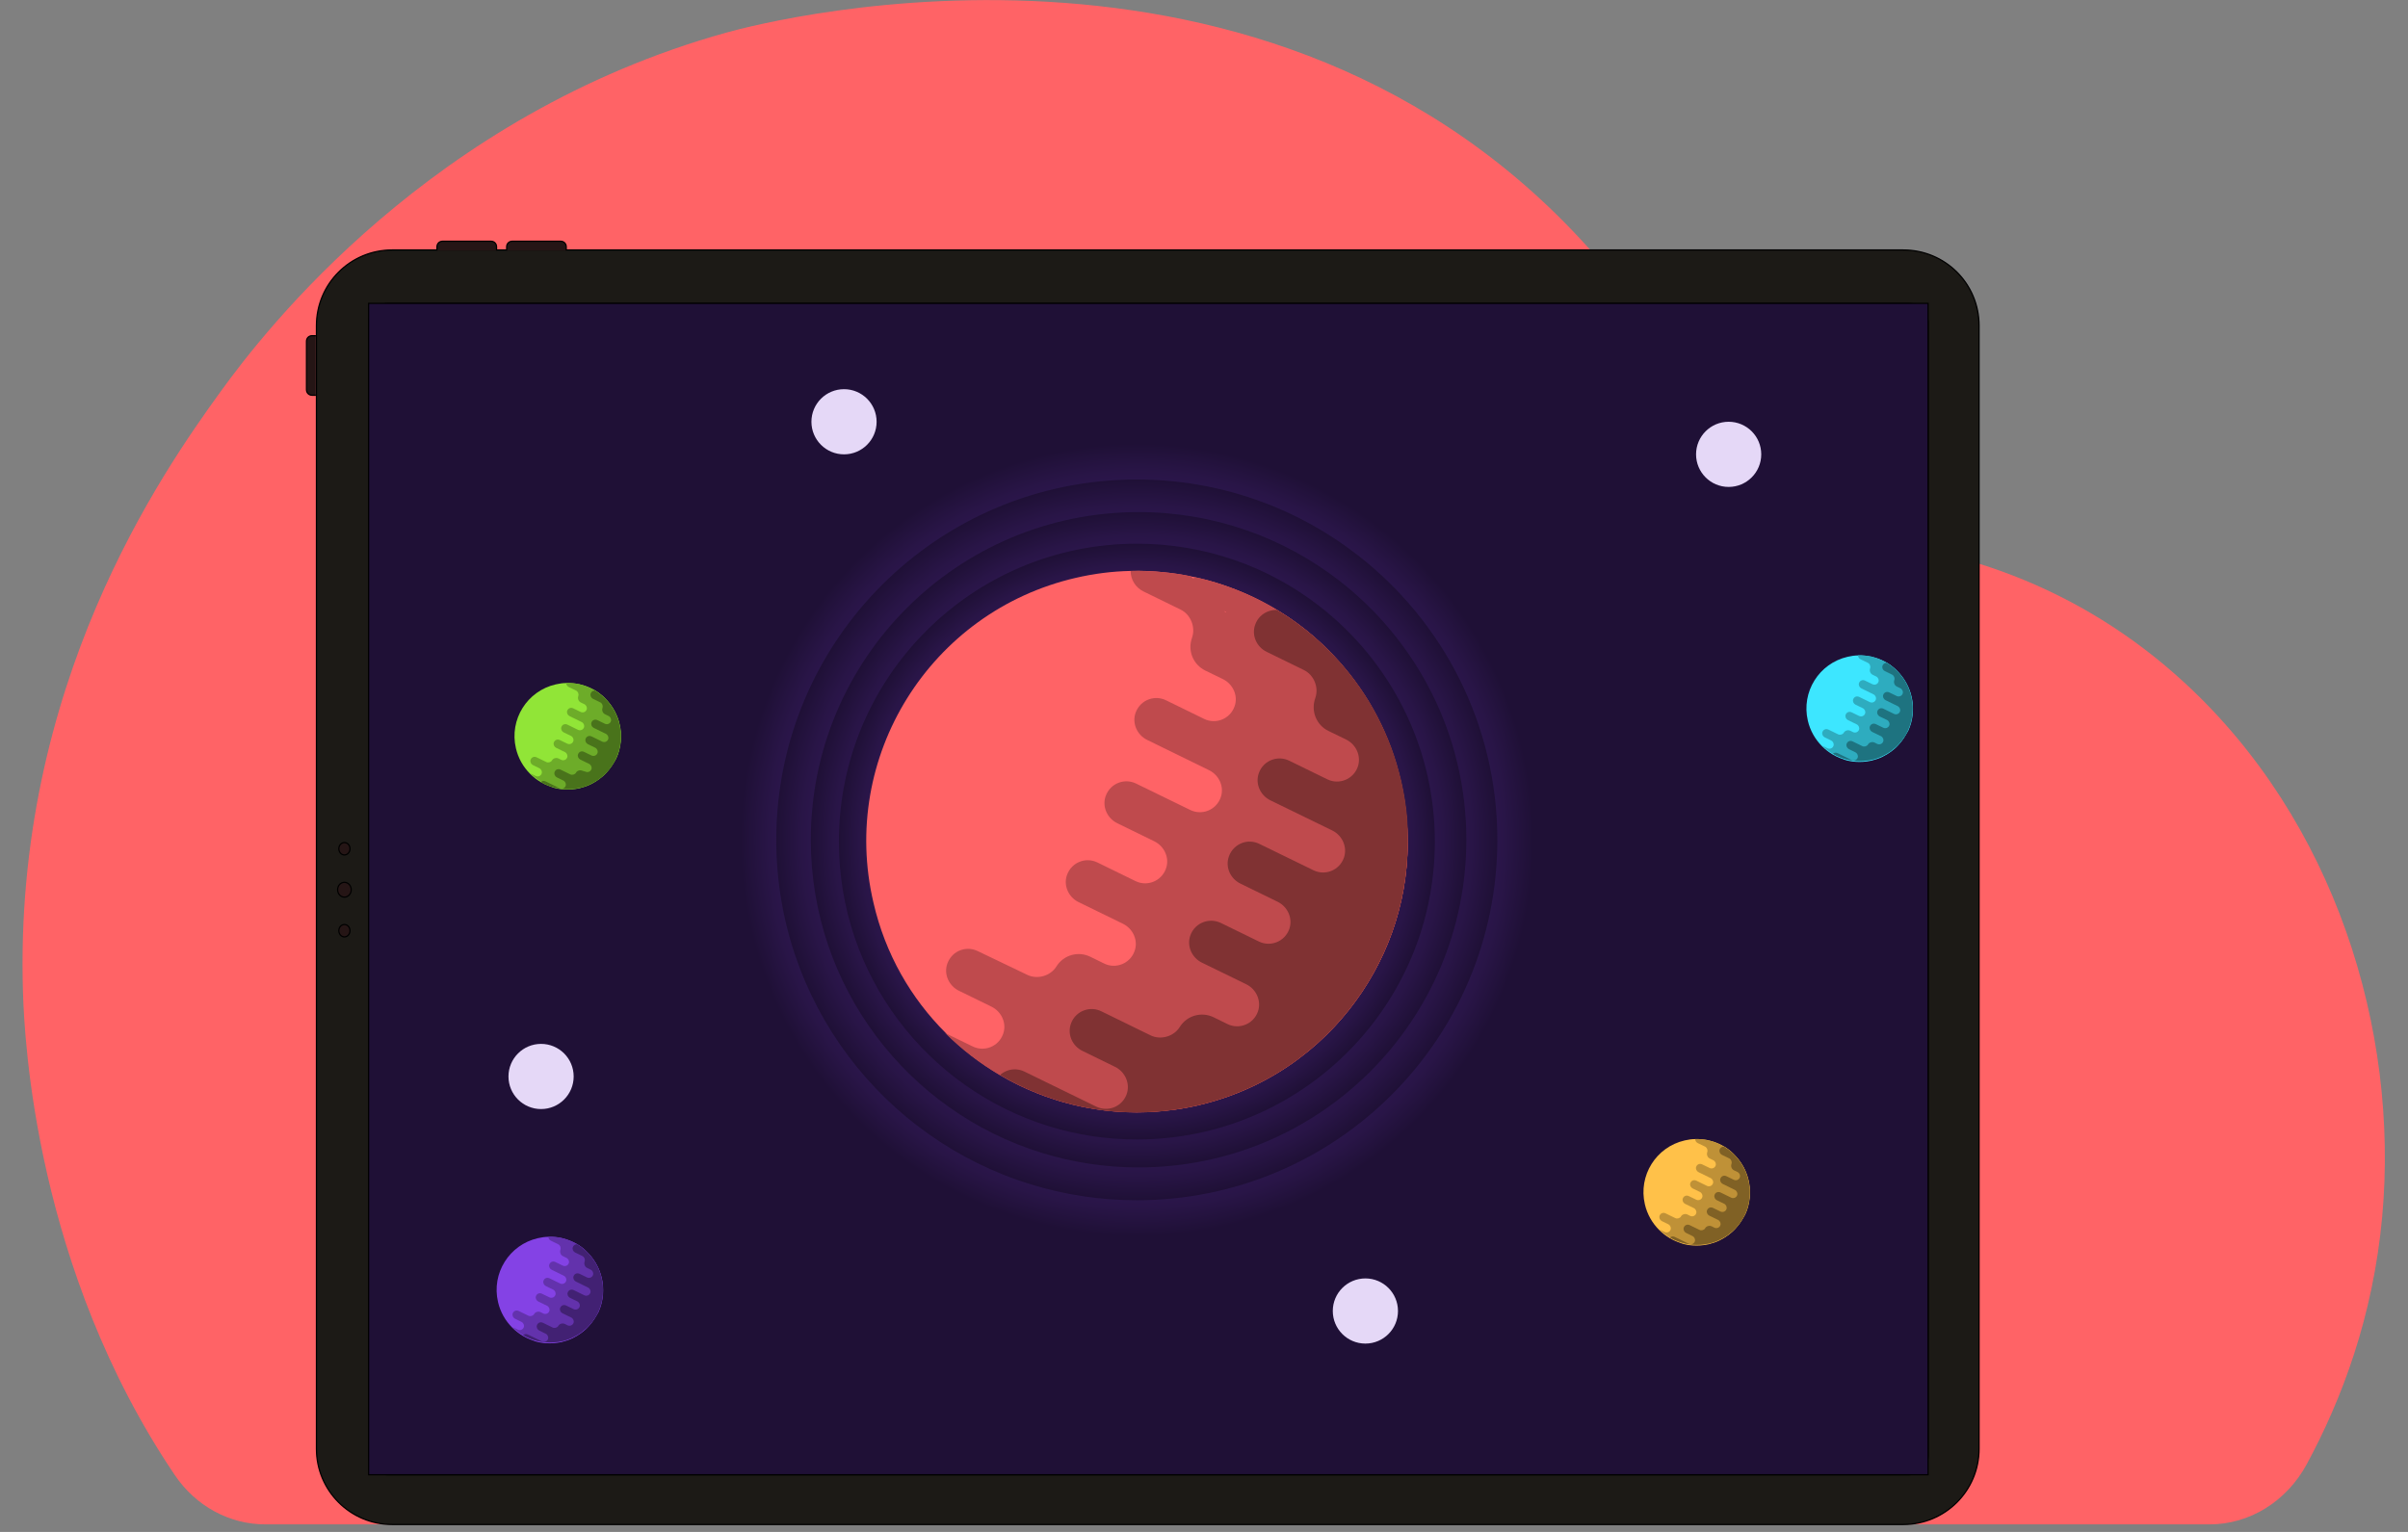 <?xml version="1.0" encoding="utf-8"?>
<!-- Generator: Adobe Illustrator 23.0.1, SVG Export Plug-In . SVG Version: 6.00 Build 0)  -->
<svg version="1.1" id="Camada_1" xmlns="http://www.w3.org/2000/svg" xmlns:xlink="http://www.w3.org/1999/xlink" x="0px" y="0px"
	 viewBox="0 0 1980 1260" style="enable-background:new 0 0 1980 1260;" xml:space="preserve">
<rect x="0" y="0" width="1980" height="1260" fill="#808080" stroke="none"/>
<style type="text/css">
	.st0{fill:#FF6366;}
	.st1{fill:#1C1A16;stroke:#000000;stroke-miterlimit:10;}
	.st2{fill:#251515;stroke:#000000;stroke-miterlimit:10;}
	.st3{fill:#1F1036;stroke:#000000;stroke-miterlimit:10;}
	.st4{fill:url(#SVGID_1_);}
	.st5{fill:url(#SVGID_2_);}
	.st6{fill:url(#SVGID_3_);}
	.st7{fill:url(#SVGID_4_);}
	.st8{fill:#8F383A;}
	.st9{fill:#BF4A4D;}
	.st10{fill:#803233;}
	.st11{fill:#8442E5;}
	.st12{fill:#6332AC;}
	.st13{fill:#422173;}
	.st14{fill:#FFC149;}
	.st15{fill:#BF9137;}
	.st16{fill:#806125;}
	.st17{fill:#3DE6FF;}
	.st18{fill:#2EACBF;}
	.st19{fill:#1E7380;}
	.st20{fill:#91E537;}
	.st21{fill:#6DAC29;}
	.st22{fill:#49731B;}
	.st23{fill:#E5D8F7;}
</style>
<path class="st0" d="M1816.9,1253.8H218.2c-29.4,0-57.2-14.9-74.5-40.6C29.1,1043.4,20.1,854.9,18.9,816.4
	c-8-253.3,114.4-427.8,162.7-494.6c36-49.8,173.2-227.5,415.7-295c35.2-9.8,464.1-121.3,726.7,197.9
	c42.5,51.7,73.8,106.3,96.8,160.1c14.8,34.7,46.6,57.1,82.1,58.2c102.2,3,206.7,38.8,293.2,118.4
	c123.5,113.6,176.7,285.2,162.7,439.1c-7.5,82.7-33.4,150.8-62,203.7C1880.3,1234.8,1849.9,1253.8,1816.9,1253.8z"/>
<path class="st1" d="M1565,205.6H322.4c-34.3,0-62.2,27.8-62.2,62.2v923.9c0,34.3,27.8,62.2,62.2,62.2h1242.7
	c34.3,0,62.2-27.8,62.2-62.2V267.8C1627.3,233.4,1599.5,205.6,1565,205.6z M1585.4,1196.9c0,8.9-7.3,16.1-16.1,16.1h-1250
	c-8.9,0-16.1-7.3-16.1-16.1V265.7c0-8.9,7.3-16.1,16.1-16.1h1250c8.9,0,16.1,7.3,16.1,16.1L1585.4,1196.9L1585.4,1196.9z"/>
<ellipse class="st2" cx="283.2" cy="731.8" rx="5.6" ry="6.1"/>
<ellipse class="st2" cx="283.2" cy="765.5" rx="4.6" ry="5.1"/>
<ellipse class="st2" cx="283.2" cy="698.1" rx="4.6" ry="5.1"/>
<path class="st2" d="M408.3,206.1v-3.1c0-2.6-2-4.6-4.6-4.6h-39.8c-2.6,0-4.6,2-4.6,4.6v3.1"/>
<path class="st2" d="M259.7,276.1h-3.1c-2.6,0-4.6,2-4.6,4.6v39.8c0,2.6,2,4.6,4.6,4.6h3.1"/>
<path class="st2" d="M465.6,206.1v-3.1c0-2.6-2-4.6-4.6-4.6h-39.8c-2.6,0-4.6,2-4.6,4.6v3.1"/>
<rect x="303.1" y="249.5" class="st3" width="1282.3" height="963.5"/>
<radialGradient id="SVGID_1_" cx="934.803" cy="690.848" r="326.043" gradientUnits="userSpaceOnUse">
	<stop  offset="0" style="stop-color:#FFFFFF"/>
	<stop  offset="0" style="stop-color:#3E1F6C"/>
	<stop  offset="0.509" style="stop-color:#3D1E6A"/>
	<stop  offset="0.692" style="stop-color:#391D63"/>
	<stop  offset="0.823" style="stop-color:#321958"/>
	<stop  offset="0.928" style="stop-color:#291547"/>
	<stop  offset="1" style="stop-color:#1F1036"/>
</radialGradient>
<path class="st4" d="M1260.8,690.8c0,180.1-146,326-326,326c-33.5,0-65.9-5.1-96.3-14.5c-133.1-41.1-229.7-165-229.7-311.6
	c0-180.1,146-326,326-326c75.2,0,144.4,25.4,199.5,68.1C1211.3,492.6,1260.8,585.9,1260.8,690.8z"/>
<radialGradient id="SVGID_2_" cx="934.803" cy="690.848" r="296.403" gradientUnits="userSpaceOnUse">
	<stop  offset="0" style="stop-color:#FFFFFF"/>
	<stop  offset="0" style="stop-color:#3E1F6C"/>
	<stop  offset="0.509" style="stop-color:#3D1E6A"/>
	<stop  offset="0.692" style="stop-color:#391D63"/>
	<stop  offset="0.823" style="stop-color:#321958"/>
	<stop  offset="0.928" style="stop-color:#291547"/>
	<stop  offset="1" style="stop-color:#1F1036"/>
</radialGradient>
<path class="st5" d="M1231.2,690.8c0,163.7-132.7,296.4-296.4,296.4c-30.5,0-59.9-4.6-87.6-13.2c-121-37.3-208.9-150-208.9-283.2
	c0-163.7,132.7-296.4,296.4-296.4c68.3,0,131.2,23.1,181.4,62C1186.1,510.6,1231.2,595.5,1231.2,690.8z"/>
<radialGradient id="SVGID_3_" cx="936.277" cy="690.714" r="269.457" gradientUnits="userSpaceOnUse">
	<stop  offset="0" style="stop-color:#FFFFFF"/>
	<stop  offset="0" style="stop-color:#3E1F6C"/>
	<stop  offset="0.509" style="stop-color:#3D1E6A"/>
	<stop  offset="0.692" style="stop-color:#391D63"/>
	<stop  offset="0.823" style="stop-color:#321958"/>
	<stop  offset="0.928" style="stop-color:#291547"/>
	<stop  offset="1" style="stop-color:#1F1036"/>
</radialGradient>
<path class="st6" d="M1205.7,690.7c0,148.8-120.6,269.5-269.5,269.5c-27.7,0-54.4-4.2-79.6-12c-110-33.9-189.9-136.4-189.9-257.5
	c0-148.8,120.6-269.5,269.5-269.5c62.1,0,119.3,21,164.9,56.3C1164.8,526.9,1205.7,604,1205.7,690.7z"/>
<radialGradient id="SVGID_4_" cx="934.803" cy="692.187" r="244.961" gradientUnits="userSpaceOnUse">
	<stop  offset="0" style="stop-color:#FFFFFF"/>
	<stop  offset="0" style="stop-color:#3E1F6C"/>
	<stop  offset="0.509" style="stop-color:#3D1E6A"/>
	<stop  offset="0.692" style="stop-color:#391D63"/>
	<stop  offset="0.823" style="stop-color:#321958"/>
	<stop  offset="0.928" style="stop-color:#291547"/>
	<stop  offset="1" style="stop-color:#1F1036"/>
</radialGradient>
<path class="st7" d="M1179.8,692.2c0,135.3-109.7,245-245,245c-25.2,0-49.5-3.8-72.4-10.9c-100-30.9-172.6-124-172.6-234.1
	c0-135.3,109.7-245,245-245c56.5,0,108.5,19.1,149.9,51.2C1142.5,543.2,1179.8,613.4,1179.8,692.2z"/>
<path class="st8" d="M1075.2,865.1c-17.8,14.4-37.1,25.7-57.3,33.8c-10.8,4.4-21.9,7.8-33.2,10.4c-6.7,1.5-13.4,2.7-20.1,3.6
	c7-5.6,13.7-11.5,20.1-17.6c86.6-83.3,116.5-214.9,65.2-331.2c-14.7-33.4-34.9-62.7-59.1-87.3c44.4,11.5,85.7,36.8,116.8,75.2
	C1185.2,647.3,1170.6,787.5,1075.2,865.1z"/>
<path class="st9" d="M973.4,911.5c2.9-0.5,5.9-1.1,8.8-1.7C979.3,910.4,976.4,911,973.4,911.5z"/>
<path class="st9" d="M1006.6,481.4c-1.3-0.4-2.6-0.9-3.9-1.3C1004,480.5,1005.3,480.9,1006.6,481.4L1006.6,481.4z"/>
<g>
	<path class="st0" d="M1156.6,712.8C1156.6,712.8,1156.6,712.8,1156.6,712.8c-1.2,12.6-3.4,25-6.6,37c-3.1,11.8-7.3,23.2-12.3,34.2
		c-5,11-10.9,21.6-17.6,31.7c-6.9,10.3-14.6,20-23,29c-8.9,9.5-18.6,18.2-29.1,26c-0.2,0.2-0.4,0.3-0.6,0.5
		c-11.2,8.3-23.3,15.6-36.2,21.8c-14.4,6.9-29.8,12.3-45.9,16.1c-0.8,0.2-1.7,0.4-2.5,0.6c-21.5,4.7-42.9,6.2-63.8,4.7
		c-3.8-0.3-7.6-0.6-11.3-1.1c-8.6-1.1-17.2-2.6-25.5-4.7c-2.9-0.7-5.8-1.5-8.6-2.3c-1.4-0.4-2.9-0.8-4.3-1.3
		c-1.4-0.4-2.8-0.9-4.2-1.4c-3.8-1.3-7.6-2.6-11.4-4.1c-10.5-4.1-20.6-9-30.3-14.7c-0.4-0.2-0.7-0.4-1.1-0.6
		c-16.2-9.5-31.2-21.1-44.6-34.5c-28.6-28.5-49.8-65-59.5-107.3C690.1,622.7,764.7,503,884.5,475.3c15.1-3.5,30.1-5.4,44.9-5.7
		c9.4-0.3,18.7,0.1,27.9,1.1c7.2,0.7,14.4,1.8,21.4,3.3c1,0.2,2.1,0.4,3.1,0.6c15.9,3.4,31.3,8.6,45.9,15.3
		c7.4,3.4,14.6,7.2,21.6,11.4c0,0,0,0,0.1,0c5.8,3.5,11.5,7.2,16.9,11.2c4.6,3.4,9.1,6.9,13.4,10.6c2.1,1.8,4.1,3.6,6.1,5.5
		c1,0.9,2,1.9,3,2.8c1,1,2,1.9,2.9,2.9c12.8,12.7,24.1,27,33.6,42.7c9.5,15.8,17.3,33,22.7,51.4c1.3,4.5,2.5,9,3.6,13.6
		c2.4,10.3,4,20.6,4.9,30.8C1157.9,686.2,1157.8,699.6,1156.6,712.8z"/>
	<path class="st9" d="M1137.7,784.1c5-11,9.1-22.5,12.3-34.2c3.3-12,5.5-24.4,6.6-37c0,0,0,0,0,0c1.2-13.2,1.3-26.6,0.1-40.2
		c-0.9-10.2-2.5-20.5-4.9-30.8c-1.1-4.6-2.3-9.2-3.6-13.6c-5.5-18.4-13.2-35.6-22.7-51.3c-9.5-15.7-20.8-30-33.6-42.7
		c-1-1-1.9-1.9-2.9-2.9c-1-0.9-2-1.9-3-2.8c-2-1.9-4.1-3.7-6.1-5.5c-4.3-3.7-8.8-7.3-13.4-10.6c-5.5-4-11.1-7.7-16.9-11.2
		c-7-4.2-14.2-8-21.6-11.4c-14.6-6.7-30-11.9-45.9-15.3l-0.7,1.4c-0.8-0.7-1.6-1.4-2.4-2.1c-7-1.4-14.2-2.5-21.4-3.2
		c-9.2-0.9-18.5-1.3-27.9-1.1c-0.1,7,4,13.7,10.6,16.9l30.5,14.9c8.2,4,12.4,14.4,9.4,23c0,0.1-0.1,0.3-0.1,0.4
		c-3.7,10.4,1,21.8,10.9,26.7l14.6,7.1c8.3,4.1,12.7,13.8,9.5,22.5c-3.7,10.3-15.4,14.9-25,10.2l-31.3-15.3
		c-4.5-2.2-9.4-2.4-13.8-0.9c-5.1,1.7-9.3,5.7-11.3,11.3c-3,8.7,1.4,18.2,9.6,22.2l50.9,24.9c8.3,4.1,12.7,13.8,9.5,22.5
		c-3.7,10.3-15.4,14.9-25,10.2l-44.5-21.7c-4.5-2.2-9.4-2.4-13.8-0.9c-5.1,1.7-9.3,5.7-11.3,11.3c-3,8.7,1.4,18.2,9.6,22.2
		l30.5,14.9c8.3,4.1,12.7,13.8,9.5,22.5c-3.7,10.3-15.4,14.9-25,10.2l-31.3-15.3c-4.5-2.2-9.4-2.4-13.8-0.9
		c-5.1,1.7-9.3,5.7-11.3,11.3c-3,8.7,1.4,18.2,9.6,22.2l36.5,17.8c8.3,4.1,12.7,13.8,9.5,22.5c-3.7,10.3-15.4,14.9-25,10.2
		l-11.4-5.6c-9.9-4.8-21.8-1.5-27.7,7.8c-0.1,0.1-0.2,0.2-0.2,0.3c-4.9,7.8-15.7,10.8-23.9,6.8L804,782.3c-4.5-2.2-9.4-2.4-13.8-0.9
		c-5.1,1.7-9.3,5.7-11.3,11.3c-3,8.7,1.4,18.2,9.6,22.2l26.8,13.1c8.3,4.1,12.7,13.8,9.5,22.5c-3.7,10.3-15.4,14.9-25,10.2l-22.6-11
		c13.4,13.4,28.4,24.9,44.6,34.4c10,5.9,20.5,11,31.4,15.3c3.7,1.5,7.5,2.9,11.4,4.1c1.4,0.5,2.8,0.9,4.2,1.4
		c1.4,0.4,2.8,0.9,4.3,1.3c2.9,0.8,5.7,1.6,8.6,2.3c8.4,2.1,16.9,3.6,25.5,4.7c3.7,0.5,7.5,0.8,11.3,1.1c20.9,1.5,42.4,0.1,63.8-4.7
		c0.8-0.2,1.7-0.4,2.5-0.6c16.2-3.8,31.5-9.2,45.9-16.1c12.9-6.2,25-13.5,36.2-21.8c0.2-0.2,0.4-0.3,0.6-0.5
		c10.5-7.8,20.3-16.6,29.1-26c8.5-9,16.2-18.7,23-29C1126.8,805.7,1132.6,795.1,1137.7,784.1z M1007.7,503.8c-0.3-0.4-0.7-0.8-1-1.2
		l1.3,0.6L1007.7,503.8z M810.3,864.4c0,0-0.1,0-0.1-0.1C810.2,864.3,810.3,864.3,810.3,864.4C810.3,864.4,810.3,864.4,810.3,864.4z
		"/>
	<path class="st10" d="M1156.6,712.8C1156.6,712.8,1156.6,712.8,1156.6,712.8c-1.2,12.6-3.4,25-6.6,37c-3.1,11.8-7.3,23.2-12.3,34.2
		c-5,11-10.9,21.6-17.6,31.7c-6.9,10.3-14.6,20-23,29c-8.9,9.5-18.6,18.2-29.1,26c-0.2,0.2-0.4,0.3-0.6,0.5
		c-11.2,8.3-23.3,15.6-36.2,21.8c-14.4,6.9-29.8,12.3-45.9,16.1c-0.8,0.2-1.7,0.4-2.5,0.6c-21.5,4.7-42.9,6.2-63.8,4.7
		c-3.8-0.3-7.6-0.6-11.3-1.1c-8.6-1.1-17.2-2.6-25.5-4.7c-2.9-0.7-5.8-1.5-8.6-2.3c-1.4-0.4-2.9-0.8-4.3-1.3
		c-1.4-0.4-2.8-0.9-4.2-1.4c-3.8-1.3-7.6-2.6-11.4-4.1c-10.5-4.1-20.6-9-30.3-14.7c-0.4-0.2-0.7-0.4-1.1-0.6c1.8-1.7,4-2.9,6.3-3.7
		c4.4-1.5,9.3-1.3,13.8,0.9l59,28.8c0.6,0.3,1.2,0.5,1.7,0.7l0.3,0.1c9.2,3.2,19.5-1.4,23-11c3.1-8.7-1.2-18.4-9.5-22.5l-26.8-13.1
		c-8.3-4-12.6-13.5-9.6-22.2c1.9-5.6,6.2-9.6,11.3-11.3c4.4-1.5,9.3-1.3,13.8,0.9l40.5,19.8c8.2,4,19,1,23.9-6.8
		c0.1-0.1,0.2-0.2,0.2-0.3c5.9-9.3,17.8-12.6,27.7-7.8l11.4,5.6c9.6,4.7,21.3,0.1,25-10.2c3.1-8.7-1.2-18.4-9.5-22.5l-36.5-17.8
		c-8.2-4-12.6-13.5-9.6-22.2c1.9-5.6,6.2-9.6,11.3-11.3c4.4-1.5,9.3-1.3,13.8,0.8l31.3,15.3c9.6,4.7,21.3,0.1,25-10.2
		c3.1-8.7-1.2-18.4-9.6-22.5l-30.5-14.9c-8.3-4-12.6-13.5-9.6-22.2c1.9-5.6,6.2-9.6,11.3-11.4c4.4-1.5,9.3-1.3,13.8,0.9l44.5,21.7
		c9.6,4.7,21.3,0.1,25-10.2c3.1-8.7-1.2-18.4-9.5-22.5l-50.9-24.8c-8.2-4-12.6-13.5-9.6-22.2c1.9-5.6,6.2-9.6,11.3-11.3
		c4.4-1.5,9.3-1.3,13.8,0.9l31.3,15.3c9.6,4.7,21.3,0.1,25-10.2c3.1-8.7-1.2-18.4-9.5-22.5l-14.6-7.1c-9.9-4.8-14.5-16.3-10.9-26.7
		c0-0.1,0.1-0.3,0.1-0.4c3.1-8.6-1.1-19-9.4-23l-30.5-14.9c-8.3-4-12.6-13.5-9.6-22.2c1.9-5.6,6.2-9.6,11.3-11.3
		c2.1-0.7,4.4-1.1,6.6-1v0c0,0,0,0,0.1,0c5.8,3.5,11.5,7.2,16.9,11.2c4.6,3.4,9.1,6.9,13.4,10.6c2.1,1.8,4.1,3.6,6.1,5.5
		c1,0.9,2,1.9,3,2.8c1,1,2,1.9,2.9,2.9c12.8,12.7,24.1,27,33.6,42.7c9.5,15.8,17.3,33,22.7,51.4c1.3,4.5,2.5,9,3.6,13.6
		c2.4,10.3,4,20.6,4.9,30.8C1157.9,686.2,1157.8,699.6,1156.6,712.8z"/>
</g>
<g>
	<path class="st11" d="M488.4,1085.4c-1.3,2-2.9,3.9-4.5,5.7c-1.7,1.9-3.7,3.6-5.7,5.1c0,0-0.1,0.1-0.1,0.1
		c-2.2,1.6-4.6,3.1-7.1,4.3c-2.8,1.4-5.8,2.4-9,3.2c-0.2,0-0.3,0.1-0.5,0.1c-4.2,0.9-8.4,1.2-12.6,0.9c-0.7-0.1-1.5-0.1-2.2-0.2
		c-1.7-0.2-3.4-0.5-5-0.9c-0.6-0.1-1.1-0.3-1.7-0.5c-0.3-0.1-0.6-0.2-0.8-0.3c-0.3-0.1-0.6-0.2-0.8-0.3c-0.8-0.3-1.5-0.5-2.2-0.8
		c-2.1-0.8-4.2-1.8-6.2-3c-3.2-1.9-6.1-4.1-8.8-6.8c-5.6-5.6-9.8-12.8-11.7-21.1c-5.5-23.6,9.2-47.1,32.8-52.5
		c3-0.7,5.9-1.1,8.8-1.1c1.8,0,3.7,0,5.5,0.2c1.4,0.1,2.8,0.4,4.2,0.6c0.2,0,0.4,0.1,0.6,0.1c3.1,0.7,6.2,1.7,9,3
		c1.5,0.7,2.9,1.4,4.3,2.2c1.1,0.7,2.3,1.4,3.3,2.2c0.9,0.7,1.8,1.4,2.6,2.1c0.4,0.3,0.8,0.7,1.2,1.1c0.2,0.2,0.4,0.4,0.6,0.6
		c0.2,0.2,0.4,0.4,0.6,0.6c2.5,2.5,4.7,5.3,6.6,8.4c1.9,3.1,3.4,6.5,4.5,10.1c0.3,0.9,0.5,1.8,0.7,2.7c0.5,2,0.8,4,1,6.1
		c0.2,2.7,0.2,5.3,0,7.9c0,0,0,0,0,0c-0.2,2.5-0.7,4.9-1.3,7.3c-0.6,2.3-1.4,4.6-2.4,6.7C490.9,1081.3,489.7,1083.4,488.4,1085.4z"
		/>
	<path class="st12" d="M491.9,1079.1c1-2.2,1.8-4.4,2.4-6.7c0.6-2.4,1.1-4.8,1.3-7.3c0,0,0,0,0,0c0.2-2.6,0.3-5.2,0-7.9
		c-0.2-2-0.5-4-1-6.1c-0.2-0.9-0.4-1.8-0.7-2.7c-1.1-3.6-2.6-7-4.5-10.1c-1.9-3.1-4.1-5.9-6.6-8.4c-0.2-0.2-0.4-0.4-0.6-0.6
		c-0.2-0.2-0.4-0.4-0.6-0.6c-0.4-0.4-0.8-0.7-1.2-1.1c-0.9-0.7-1.7-1.4-2.6-2.1c-1.1-0.8-2.2-1.5-3.3-2.2c-1.4-0.8-2.8-1.6-4.3-2.2
		c-2.9-1.3-5.9-2.3-9-3l-0.1,0.3c-0.2-0.1-0.3-0.3-0.5-0.4c-1.4-0.3-2.8-0.5-4.2-0.6c-1.8-0.2-3.6-0.3-5.5-0.2
		c0,1.4,0.8,2.7,2.1,3.3l6,2.9c1.6,0.8,2.4,2.8,1.8,4.5c0,0,0,0,0,0.1c-0.7,2,0.2,4.3,2.1,5.2l2.9,1.4c1.6,0.8,2.5,2.7,1.9,4.4
		c-0.7,2-3,2.9-4.9,2l-6.2-3c-0.9-0.4-1.9-0.5-2.7-0.2c-1,0.3-1.8,1.1-2.2,2.2c-0.6,1.7,0.3,3.6,1.9,4.4l10,4.9
		c1.6,0.8,2.5,2.7,1.9,4.4c-0.7,2-3,2.9-4.9,2l-8.8-4.3c-0.9-0.4-1.9-0.5-2.7-0.2c-1,0.3-1.8,1.1-2.2,2.2c-0.6,1.7,0.3,3.6,1.9,4.4
		l6,2.9c1.6,0.8,2.5,2.7,1.9,4.4c-0.7,2-3,2.9-4.9,2l-6.2-3c-0.9-0.4-1.9-0.5-2.7-0.2c-1,0.3-1.8,1.1-2.2,2.2
		c-0.6,1.7,0.3,3.6,1.9,4.4l7.2,3.5c1.6,0.8,2.5,2.7,1.9,4.4c-0.7,2-3,2.9-4.9,2l-2.2-1.1c-1.9-0.9-4.3-0.3-5.4,1.5c0,0,0,0,0,0.1
		c-1,1.5-3.1,2.1-4.7,1.3l-8-3.9c-0.9-0.4-1.9-0.5-2.7-0.2c-1,0.3-1.8,1.1-2.2,2.2c-0.6,1.7,0.3,3.6,1.9,4.4l5.3,2.6
		c1.6,0.8,2.5,2.7,1.9,4.4c-0.7,2-3,2.9-4.9,2l-4.4-2.2c2.6,2.6,5.6,4.9,8.8,6.8c2,1.2,4,2.2,6.2,3c0.7,0.3,1.5,0.6,2.2,0.8
		c0.3,0.1,0.6,0.2,0.8,0.3c0.3,0.1,0.6,0.2,0.8,0.3c0.6,0.2,1.1,0.3,1.7,0.5c1.6,0.4,3.3,0.7,5,0.9c0.7,0.1,1.5,0.2,2.2,0.2
		c4.1,0.3,8.3,0,12.6-0.9c0.2,0,0.3-0.1,0.5-0.1c3.2-0.7,6.2-1.8,9-3.2c2.5-1.2,4.9-2.6,7.1-4.3c0,0,0.1-0.1,0.1-0.1
		c2.1-1.5,4-3.3,5.7-5.1c1.7-1.8,3.2-3.7,4.5-5.7C489.7,1083.4,490.9,1081.3,491.9,1079.1z M466.3,1024c-0.1-0.1-0.1-0.2-0.2-0.2
		l0.3,0.1L466.3,1024z M427.5,1094.9C427.5,1094.9,427.5,1094.9,427.5,1094.9C427.5,1094.9,427.5,1094.9,427.5,1094.9
		C427.5,1094.9,427.5,1094.9,427.5,1094.9z"/>
	<path class="st13" d="M491.9,1079.1c1-2.2,1.8-4.4,2.4-6.7c0.6-2.4,1.1-4.8,1.3-7.3l-0.2-0.1c0.1,0,0.1,0.1,0.2,0.1
		c0.2-2.6,0.3-5.2,0-7.9c-0.2-2-0.5-4-1-6.1c-0.2-0.9-0.4-1.8-0.7-2.7c-1.1-3.6-2.6-7-4.5-10.1c-2.4-4-5.5-7.6-9-10.6
		c-0.9-0.7-1.7-1.4-2.6-2.1c-1.1-0.8-2.2-1.5-3.3-2.2c-0.4,0-0.9,0-1.3,0.2c-1,0.3-1.8,1.1-2.2,2.2c-0.6,1.7,0.3,3.6,1.9,4.4l6,2.9
		c1.6,0.8,2.4,2.8,1.8,4.5c0,0,0,0.1,0,0.1c-0.7,2,0.2,4.3,2.1,5.2l2.9,1.4c1.6,0.8,2.5,2.7,1.9,4.4c-0.7,2-3,2.9-4.9,2l-6.2-3
		c-0.9-0.4-1.9-0.5-2.7-0.2c-1,0.3-1.8,1.1-2.2,2.2c-0.6,1.7,0.3,3.6,1.9,4.4l10,4.9c1.6,0.8,2.5,2.7,1.9,4.4c-0.7,2-3,2.9-4.9,2
		l-8.8-4.3c-0.9-0.4-1.9-0.5-2.7-0.2c-1,0.3-1.8,1.1-2.2,2.2c-0.6,1.7,0.3,3.6,1.9,4.4l6,2.9c1.6,0.8,2.5,2.7,1.9,4.4
		c-0.7,2-3,2.9-4.9,2l-6.2-3c-0.9-0.4-1.9-0.5-2.7-0.2c-1,0.3-1.8,1.1-2.2,2.2c-0.6,1.7,0.3,3.6,1.9,4.4l7.2,3.5
		c1.6,0.8,2.5,2.7,1.9,4.4c-0.7,2-3,2.9-4.9,2l-2.2-1.1c-1.9-0.9-4.3-0.3-5.4,1.5c0,0,0,0,0,0.1c-1,1.5-3.1,2.1-4.7,1.3l-8-3.9
		c-0.9-0.4-1.9-0.5-2.7-0.2c-1,0.3-1.8,1.1-2.2,2.2c-0.6,1.7,0.3,3.6,1.9,4.4l5.3,2.6c1.6,0.8,2.5,2.7,1.9,4.4c-0.7,2-3,2.9-4.9,2
		l-11.6-5.7c-0.9-0.4-1.9-0.5-2.7-0.2c-0.5,0.2-0.9,0.4-1.2,0.7c2,1.2,4,2.2,6.2,3c0.7,0.3,1.5,0.6,2.2,0.8c2.7,0.9,5.5,1.5,8.4,1.9
		c0.7,0.1,1.5,0.2,2.2,0.2c4.1,0.3,8.3,0,12.6-0.9c0.2,0,0.3-0.1,0.5-0.1c3.2-0.7,6.2-1.8,9-3.2c2.5-1.2,4.9-2.6,7.1-4.3
		c4.2-3.4,4.1-3.3,5.9-5.2c1.7-1.8,3.2-3.7,4.5-5.7C489.7,1083.4,490.9,1081.3,491.9,1079.1z"/>
</g>
<g>
	<path class="st14" d="M1431.4,1005c-1.3,2-2.9,3.9-4.5,5.7c-1.7,1.9-3.7,3.6-5.7,5.1c0,0-0.1,0.1-0.1,0.1c-2.2,1.6-4.6,3.1-7.1,4.3
		c-2.8,1.4-5.8,2.4-9,3.2c-0.2,0-0.3,0.1-0.5,0.1c-4.2,0.9-8.4,1.2-12.6,0.9c-0.7-0.1-1.5-0.1-2.2-0.2c-1.7-0.2-3.4-0.5-5-0.9
		c-0.6-0.1-1.1-0.3-1.7-0.5c-0.3-0.1-0.6-0.2-0.8-0.3c-0.3-0.1-0.6-0.2-0.8-0.3c-0.8-0.3-1.5-0.5-2.2-0.8c-2.1-0.8-4.2-1.8-6.2-3
		c-3.2-1.9-6.1-4.1-8.8-6.8c-5.6-5.6-9.8-12.8-11.7-21.1c-5.5-23.6,9.2-47.1,32.8-52.5c3-0.7,5.9-1.1,8.8-1.1c1.8,0,3.7,0,5.5,0.2
		c1.4,0.1,2.8,0.4,4.2,0.6c0.2,0,0.4,0.1,0.6,0.1c3.1,0.7,6.2,1.7,9,3c1.5,0.7,2.9,1.4,4.3,2.2c1.1,0.7,2.3,1.4,3.3,2.2
		c0.9,0.7,1.8,1.4,2.6,2.1c0.4,0.3,0.8,0.7,1.2,1.1c0.2,0.2,0.4,0.4,0.6,0.6c0.2,0.2,0.4,0.4,0.6,0.6c2.5,2.5,4.7,5.3,6.6,8.4
		c1.9,3.1,3.4,6.5,4.5,10.1c0.3,0.9,0.5,1.8,0.7,2.7c0.5,2,0.8,4,1,6.1c0.2,2.7,0.2,5.3,0,7.9c0,0,0,0,0,0c-0.2,2.5-0.7,4.9-1.3,7.3
		c-0.6,2.3-1.4,4.6-2.4,6.7C1433.9,1000.9,1432.7,1003,1431.4,1005z"/>
	<path class="st15" d="M1434.9,998.8c1-2.2,1.8-4.4,2.4-6.7c0.6-2.4,1.1-4.8,1.3-7.3c0,0,0,0,0,0c0.2-2.6,0.3-5.2,0-7.9
		c-0.2-2-0.5-4-1-6.1c-0.2-0.9-0.4-1.8-0.7-2.7c-1.1-3.6-2.6-7-4.5-10.1c-1.9-3.1-4.1-5.9-6.6-8.4c-0.2-0.2-0.4-0.4-0.6-0.6
		c-0.2-0.2-0.4-0.4-0.6-0.6c-0.4-0.4-0.8-0.7-1.2-1.1c-0.9-0.7-1.7-1.4-2.6-2.1c-1.1-0.8-2.2-1.5-3.3-2.2c-1.4-0.8-2.8-1.6-4.3-2.2
		c-2.9-1.3-5.9-2.3-9-3l-0.1,0.3c-0.2-0.1-0.3-0.3-0.5-0.4c-1.4-0.3-2.8-0.5-4.2-0.6c-1.8-0.2-3.6-0.3-5.5-0.2
		c0,1.4,0.8,2.7,2.1,3.3l6,2.9c1.6,0.8,2.4,2.8,1.8,4.5c0,0,0,0,0,0.1c-0.7,2,0.2,4.3,2.1,5.2l2.9,1.4c1.6,0.8,2.5,2.7,1.9,4.4
		c-0.7,2-3,2.9-4.9,2l-6.2-3c-0.9-0.4-1.9-0.5-2.7-0.2c-1,0.3-1.8,1.1-2.2,2.2c-0.6,1.7,0.3,3.6,1.9,4.4l10,4.9
		c1.6,0.8,2.5,2.7,1.9,4.4c-0.7,2-3,2.9-4.9,2l-8.8-4.3c-0.9-0.4-1.9-0.5-2.7-0.2c-1,0.3-1.8,1.1-2.2,2.2c-0.6,1.7,0.3,3.6,1.9,4.4
		l6,2.9c1.6,0.8,2.5,2.7,1.9,4.4c-0.7,2-3,2.9-4.9,2l-6.2-3c-0.9-0.4-1.9-0.5-2.7-0.2c-1,0.3-1.8,1.1-2.2,2.2
		c-0.6,1.7,0.3,3.6,1.9,4.4l7.2,3.5c1.6,0.8,2.5,2.7,1.9,4.4c-0.7,2-3,2.9-4.9,2l-2.2-1.1c-1.9-0.9-4.3-0.3-5.4,1.5c0,0,0,0,0,0.1
		c-1,1.5-3.1,2.1-4.7,1.3l-8-3.9c-0.9-0.4-1.9-0.5-2.7-0.2c-1,0.3-1.8,1.1-2.2,2.2c-0.6,1.7,0.3,3.6,1.9,4.4l5.3,2.6
		c1.6,0.8,2.5,2.7,1.9,4.4c-0.7,2-3,2.9-4.9,2l-4.4-2.2c2.6,2.6,5.6,4.9,8.8,6.8c2,1.2,4,2.2,6.2,3c0.7,0.3,1.5,0.6,2.2,0.8
		c0.3,0.1,0.6,0.2,0.8,0.3c0.3,0.1,0.6,0.2,0.8,0.3c0.6,0.2,1.1,0.3,1.7,0.5c1.6,0.4,3.3,0.7,5,0.9c0.7,0.1,1.5,0.2,2.2,0.2
		c4.1,0.3,8.3,0,12.6-0.9c0.2,0,0.3-0.1,0.5-0.1c3.2-0.7,6.2-1.8,9-3.2c2.5-1.2,4.9-2.6,7.1-4.3c0,0,0.1-0.1,0.1-0.1
		c2.1-1.5,4-3.3,5.7-5.1c1.7-1.8,3.2-3.7,4.5-5.7C1432.7,1003,1433.9,1000.9,1434.9,998.8z M1409.3,943.7c-0.1-0.1-0.1-0.2-0.2-0.2
		l0.3,0.1L1409.3,943.7z M1370.5,1014.5C1370.5,1014.5,1370.5,1014.5,1370.5,1014.5C1370.5,1014.5,1370.5,1014.5,1370.5,1014.5
		C1370.5,1014.5,1370.5,1014.5,1370.5,1014.5z"/>
	<path class="st16" d="M1434.9,998.8c1-2.2,1.8-4.4,2.4-6.7c0.6-2.4,1.1-4.8,1.3-7.3l-0.2-0.1c0.1,0,0.1,0.1,0.2,0.1
		c0.2-2.6,0.3-5.2,0-7.9c-0.2-2-0.5-4-1-6.1c-0.2-0.9-0.4-1.8-0.7-2.7c-1.1-3.6-2.6-7-4.5-10.1c-2.4-4-5.5-7.6-9-10.6
		c-0.9-0.7-1.7-1.4-2.6-2.1c-1.1-0.8-2.2-1.5-3.3-2.2c-0.4,0-0.9,0-1.3,0.2c-1,0.3-1.8,1.1-2.2,2.2c-0.6,1.7,0.3,3.6,1.9,4.4l6,2.9
		c1.6,0.8,2.4,2.8,1.8,4.5c0,0,0,0.1,0,0.1c-0.7,2,0.2,4.3,2.1,5.2l2.9,1.4c1.6,0.8,2.5,2.7,1.9,4.4c-0.7,2-3,2.9-4.9,2l-6.2-3
		c-0.9-0.4-1.9-0.5-2.7-0.2c-1,0.3-1.8,1.1-2.2,2.2c-0.6,1.7,0.3,3.6,1.9,4.4l10,4.9c1.6,0.8,2.5,2.7,1.9,4.4c-0.7,2-3,2.9-4.9,2
		l-8.8-4.3c-0.9-0.4-1.9-0.5-2.7-0.2c-1,0.3-1.8,1.1-2.2,2.2c-0.6,1.7,0.3,3.6,1.9,4.4l6,2.9c1.6,0.8,2.5,2.7,1.9,4.4
		c-0.7,2-3,2.9-4.9,2l-6.2-3c-0.9-0.4-1.9-0.5-2.7-0.2c-1,0.3-1.8,1.1-2.2,2.2c-0.6,1.7,0.3,3.6,1.9,4.4l7.2,3.5
		c1.6,0.8,2.5,2.7,1.9,4.4c-0.7,2-3,2.9-4.9,2l-2.2-1.1c-1.9-0.9-4.3-0.3-5.4,1.5c0,0,0,0,0,0.1c-1,1.5-3.1,2.1-4.7,1.3l-8-3.9
		c-0.9-0.4-1.9-0.5-2.7-0.2c-1,0.3-1.8,1.1-2.2,2.2c-0.6,1.7,0.3,3.6,1.9,4.4l5.3,2.6c1.6,0.8,2.5,2.7,1.9,4.4c-0.7,2-3,2.9-4.9,2
		l-11.6-5.7c-0.9-0.4-1.9-0.5-2.7-0.2c-0.5,0.2-0.9,0.4-1.2,0.7c2,1.2,4,2.2,6.2,3c0.7,0.3,1.5,0.6,2.2,0.8c2.7,0.9,5.5,1.5,8.4,1.9
		c0.7,0.1,1.5,0.2,2.2,0.2c4.1,0.3,8.3,0,12.6-0.9c0.2,0,0.3-0.1,0.5-0.1c3.2-0.7,6.2-1.8,9-3.2c2.5-1.2,4.9-2.6,7.1-4.3
		c4.2-3.4,4.1-3.3,5.9-5.2c1.7-1.8,3.2-3.7,4.5-5.7C1432.7,1003,1433.9,1000.9,1434.9,998.8z"/>
</g>
<g>
	<path class="st17" d="M1565.4,607.2c-1.3,2-2.9,3.9-4.5,5.7c-1.7,1.9-3.7,3.6-5.7,5.1c0,0-0.1,0.1-0.1,0.1
		c-2.2,1.6-4.6,3.1-7.1,4.3c-2.8,1.4-5.8,2.4-9,3.2c-0.2,0-0.3,0.1-0.5,0.1c-4.2,0.9-8.4,1.2-12.6,0.9c-0.7-0.1-1.5-0.1-2.2-0.2
		c-1.7-0.2-3.4-0.5-5-0.9c-0.6-0.1-1.1-0.3-1.7-0.5c-0.3-0.1-0.6-0.2-0.8-0.3c-0.3-0.1-0.6-0.2-0.8-0.3c-0.8-0.3-1.5-0.5-2.2-0.8
		c-2.1-0.8-4.2-1.8-6.2-3c-3.2-1.9-6.1-4.1-8.8-6.8c-5.6-5.6-9.8-12.8-11.7-21.1c-5.5-23.6,9.2-47.1,32.8-52.5
		c3-0.7,5.9-1.1,8.8-1.1c1.8,0,3.7,0,5.5,0.2c1.4,0.1,2.8,0.4,4.2,0.6c0.2,0,0.4,0.1,0.6,0.1c3.1,0.7,6.2,1.7,9,3
		c1.5,0.7,2.9,1.4,4.3,2.2c1.1,0.7,2.3,1.4,3.3,2.2c0.9,0.7,1.8,1.4,2.6,2.1c0.4,0.3,0.8,0.7,1.2,1.1c0.2,0.2,0.4,0.4,0.6,0.6
		c0.2,0.2,0.4,0.4,0.6,0.6c2.5,2.5,4.7,5.3,6.6,8.4c1.9,3.1,3.4,6.5,4.5,10.1c0.3,0.9,0.5,1.8,0.7,2.7c0.5,2,0.8,4,1,6.1
		c0.2,2.7,0.2,5.3,0,7.9c0,0,0,0,0,0c-0.2,2.5-0.7,4.9-1.3,7.3c-0.6,2.3-1.4,4.6-2.4,6.7C1567.8,603.1,1566.7,605.2,1565.4,607.2z"
		/>
	<path class="st18" d="M1568.8,600.9c1-2.2,1.8-4.4,2.4-6.7c0.6-2.4,1.1-4.8,1.3-7.3c0,0,0,0,0,0c0.2-2.6,0.3-5.2,0-7.9
		c-0.2-2-0.5-4-1-6.1c-0.2-0.9-0.4-1.8-0.7-2.7c-1.1-3.6-2.6-7-4.5-10.1c-1.9-3.1-4.1-5.9-6.6-8.4c-0.2-0.2-0.4-0.4-0.6-0.6
		c-0.2-0.2-0.4-0.4-0.6-0.6c-0.4-0.4-0.8-0.7-1.2-1.1c-0.9-0.7-1.7-1.4-2.6-2.1c-1.1-0.8-2.2-1.5-3.3-2.2c-1.4-0.8-2.8-1.6-4.3-2.2
		c-2.9-1.3-5.9-2.3-9-3l-0.1,0.3c-0.2-0.1-0.3-0.3-0.5-0.4c-1.4-0.3-2.8-0.5-4.2-0.6c-1.8-0.2-3.6-0.3-5.5-0.2
		c0,1.4,0.8,2.7,2.1,3.3l6,2.9c1.6,0.8,2.4,2.8,1.8,4.5c0,0,0,0,0,0.1c-0.7,2,0.2,4.3,2.1,5.2l2.9,1.4c1.6,0.8,2.5,2.7,1.9,4.4
		c-0.7,2-3,2.9-4.9,2l-6.2-3c-0.9-0.4-1.9-0.5-2.7-0.2c-1,0.3-1.8,1.1-2.2,2.2c-0.6,1.7,0.3,3.6,1.9,4.4l10,4.9
		c1.6,0.8,2.5,2.7,1.9,4.4c-0.7,2-3,2.9-4.9,2l-8.8-4.3c-0.9-0.4-1.9-0.5-2.7-0.2c-1,0.3-1.8,1.1-2.2,2.2c-0.6,1.7,0.3,3.6,1.9,4.4
		l6,2.9c1.6,0.8,2.5,2.7,1.9,4.4c-0.7,2-3,2.9-4.9,2l-6.2-3c-0.9-0.4-1.9-0.5-2.7-0.2c-1,0.3-1.8,1.1-2.2,2.2
		c-0.6,1.7,0.3,3.6,1.9,4.4l7.2,3.5c1.6,0.8,2.5,2.7,1.9,4.4c-0.7,2-3,2.9-4.9,2l-2.2-1.1c-1.9-0.9-4.3-0.3-5.4,1.5c0,0,0,0,0,0.1
		c-1,1.5-3.1,2.1-4.7,1.3l-8-3.9c-0.9-0.4-1.9-0.5-2.7-0.2c-1,0.3-1.8,1.1-2.2,2.2c-0.6,1.7,0.3,3.6,1.9,4.4l5.3,2.6
		c1.6,0.8,2.5,2.7,1.9,4.4c-0.7,2-3,2.9-4.9,2l-4.4-2.2c2.6,2.6,5.6,4.9,8.8,6.8c2,1.2,4,2.2,6.2,3c0.7,0.3,1.5,0.6,2.2,0.8
		c0.3,0.1,0.6,0.2,0.8,0.3c0.3,0.1,0.6,0.2,0.8,0.3c0.6,0.2,1.1,0.3,1.7,0.5c1.6,0.4,3.3,0.7,5,0.9c0.7,0.1,1.5,0.2,2.2,0.2
		c4.1,0.3,8.3,0,12.6-0.9c0.2,0,0.3-0.1,0.5-0.1c3.2-0.7,6.2-1.8,9-3.2c2.5-1.2,4.9-2.6,7.1-4.3c0,0,0.1-0.1,0.1-0.1
		c2.1-1.5,4-3.3,5.7-5.1c1.7-1.8,3.2-3.7,4.5-5.7C1566.7,605.2,1567.8,603.1,1568.8,600.9z M1543.3,545.8c-0.1-0.1-0.1-0.2-0.2-0.2
		l0.3,0.1L1543.3,545.8z M1504.4,616.7C1504.4,616.7,1504.4,616.7,1504.4,616.7C1504.4,616.7,1504.4,616.7,1504.4,616.7
		C1504.5,616.7,1504.4,616.7,1504.4,616.7z"/>
	<path class="st19" d="M1568.8,600.9c1-2.2,1.8-4.4,2.4-6.7c0.6-2.4,1.1-4.8,1.3-7.3l-0.2-0.1c0.1,0,0.1,0.1,0.2,0.1
		c0.2-2.6,0.3-5.2,0-7.9c-0.2-2-0.5-4-1-6.1c-0.2-0.9-0.4-1.8-0.7-2.7c-1.1-3.6-2.6-7-4.5-10.1c-2.4-4-5.5-7.6-9-10.6
		c-0.9-0.7-1.7-1.4-2.6-2.1c-1.1-0.8-2.2-1.5-3.3-2.2c-0.4,0-0.9,0-1.3,0.2c-1,0.3-1.8,1.1-2.2,2.2c-0.6,1.7,0.3,3.6,1.9,4.4l6,2.9
		c1.6,0.8,2.4,2.8,1.8,4.5c0,0,0,0.1,0,0.1c-0.7,2,0.2,4.3,2.1,5.2l2.9,1.4c1.6,0.8,2.5,2.7,1.9,4.4c-0.7,2-3,2.9-4.9,2l-6.2-3
		c-0.9-0.4-1.9-0.5-2.7-0.2c-1,0.3-1.8,1.1-2.2,2.2c-0.6,1.7,0.3,3.6,1.9,4.4l10,4.9c1.6,0.8,2.5,2.7,1.9,4.4c-0.7,2-3,2.9-4.9,2
		l-8.8-4.3c-0.9-0.4-1.9-0.5-2.7-0.2c-1,0.3-1.8,1.1-2.2,2.2c-0.6,1.7,0.3,3.6,1.9,4.4l6,2.9c1.6,0.8,2.5,2.7,1.9,4.4
		c-0.7,2-3,2.9-4.9,2l-6.2-3c-0.9-0.4-1.9-0.5-2.7-0.2c-1,0.3-1.8,1.1-2.2,2.2c-0.6,1.7,0.3,3.6,1.9,4.4l7.2,3.5
		c1.6,0.8,2.5,2.7,1.9,4.4c-0.7,2-3,2.9-4.9,2l-2.2-1.1c-1.9-0.9-4.3-0.3-5.4,1.5c0,0,0,0,0,0.1c-1,1.5-3.1,2.1-4.7,1.3l-8-3.9
		c-0.9-0.4-1.9-0.5-2.7-0.2c-1,0.3-1.8,1.1-2.2,2.2c-0.6,1.7,0.3,3.6,1.9,4.4l5.3,2.6c1.6,0.8,2.5,2.7,1.9,4.4c-0.7,2-3,2.9-4.9,2
		l-11.6-5.7c-0.9-0.4-1.9-0.5-2.7-0.2c-0.5,0.2-0.9,0.4-1.2,0.7c2,1.2,4,2.2,6.2,3c0.7,0.3,1.5,0.6,2.2,0.8c2.7,0.9,5.5,1.5,8.4,1.9
		c0.7,0.1,1.5,0.2,2.2,0.2c4.1,0.3,8.3,0,12.6-0.9c0.2,0,0.3-0.1,0.5-0.1c3.2-0.7,6.2-1.8,9-3.2c2.5-1.2,4.9-2.6,7.1-4.3
		c4.2-3.4,4.1-3.3,5.9-5.2c1.7-1.8,3.2-3.7,4.5-5.7C1566.7,605.2,1567.8,603.1,1568.8,600.9z"/>
</g>
<g>
	<path class="st20" d="M503.1,629.9c-1.3,2-2.9,3.9-4.5,5.7c-1.7,1.9-3.7,3.6-5.7,5.1c0,0-0.1,0.1-0.1,0.1c-2.2,1.6-4.6,3.1-7.1,4.3
		c-2.8,1.4-5.8,2.4-9,3.2c-0.2,0-0.3,0.1-0.5,0.1c-4.2,0.9-8.4,1.2-12.6,0.9c-0.7-0.1-1.5-0.1-2.2-0.2c-1.7-0.2-3.4-0.5-5-0.9
		c-0.6-0.1-1.1-0.3-1.7-0.5c-0.3-0.1-0.6-0.2-0.8-0.3s-0.6-0.2-0.8-0.3c-0.8-0.3-1.5-0.5-2.2-0.8c-2.1-0.8-4.2-1.8-6.2-3
		c-3.2-1.9-6.1-4.1-8.8-6.8c-5.6-5.6-9.8-12.8-11.7-21.1c-5.5-23.6,9.2-47.1,32.8-52.5c3-0.7,5.9-1.1,8.8-1.1c1.8,0,3.7,0,5.5,0.2
		c1.4,0.1,2.8,0.4,4.2,0.6c0.2,0,0.4,0.1,0.6,0.1c3.1,0.7,6.2,1.7,9,3c1.5,0.7,2.9,1.4,4.3,2.2c1.1,0.7,2.3,1.4,3.3,2.2
		c0.9,0.7,1.8,1.4,2.6,2.1c0.4,0.3,0.8,0.7,1.2,1.1c0.2,0.2,0.4,0.4,0.6,0.6c0.2,0.2,0.4,0.4,0.6,0.6c2.5,2.5,4.7,5.3,6.6,8.4
		c1.9,3.1,3.4,6.5,4.5,10.1c0.3,0.9,0.5,1.8,0.7,2.7c0.5,2,0.8,4,1,6.1c0.2,2.7,0.2,5.3,0,7.9c0,0,0,0,0,0c-0.2,2.5-0.7,4.9-1.3,7.3
		c-0.6,2.3-1.4,4.6-2.4,6.7C505.6,625.9,504.4,628,503.1,629.9z"/>
	<path class="st21" d="M506.6,623.7c1-2.2,1.8-4.4,2.4-6.7c0.6-2.4,1.1-4.8,1.3-7.3c0,0,0,0,0,0c0.2-2.6,0.3-5.2,0-7.9
		c-0.2-2-0.5-4-1-6.1c-0.2-0.9-0.4-1.8-0.7-2.7c-1.1-3.6-2.6-7-4.5-10.1c-1.9-3.1-4.1-5.9-6.6-8.4c-0.2-0.2-0.4-0.4-0.6-0.6
		c-0.2-0.2-0.4-0.4-0.6-0.6c-0.4-0.4-0.8-0.7-1.2-1.1c-0.9-0.7-1.7-1.4-2.6-2.1c-1.1-0.8-2.2-1.5-3.3-2.2c-1.4-0.8-2.8-1.6-4.3-2.2
		c-2.9-1.3-5.9-2.3-9-3l-0.1,0.3c-0.2-0.1-0.3-0.3-0.5-0.4c-1.4-0.3-2.8-0.5-4.2-0.6c-1.8-0.2-3.6-0.3-5.5-0.2
		c0,1.4,0.8,2.7,2.1,3.3l6,2.9c1.6,0.8,2.4,2.8,1.8,4.5c0,0,0,0,0,0.1c-0.7,2,0.2,4.3,2.1,5.2l2.9,1.4c1.6,0.8,2.5,2.7,1.9,4.4
		c-0.7,2-3,2.9-4.9,2l-6.2-3c-0.9-0.4-1.9-0.5-2.7-0.2c-1,0.3-1.8,1.1-2.2,2.2c-0.6,1.7,0.3,3.6,1.9,4.4l10,4.9
		c1.6,0.8,2.5,2.7,1.9,4.4c-0.7,2-3,2.9-4.9,2l-8.8-4.3c-0.9-0.4-1.9-0.5-2.7-0.2c-1,0.3-1.8,1.1-2.2,2.2c-0.6,1.7,0.3,3.6,1.9,4.4
		l6,2.9c1.6,0.8,2.5,2.7,1.9,4.4c-0.7,2-3,2.9-4.9,2l-6.2-3c-0.9-0.4-1.9-0.5-2.7-0.2c-1,0.3-1.8,1.1-2.2,2.2
		c-0.6,1.7,0.3,3.6,1.9,4.4l7.2,3.5c1.6,0.8,2.5,2.7,1.9,4.4c-0.7,2-3,2.9-4.9,2l-2.2-1.1c-1.9-0.9-4.3-0.3-5.4,1.5c0,0,0,0,0,0.1
		c-1,1.5-3.1,2.1-4.7,1.3l-8-3.9c-0.9-0.4-1.9-0.5-2.7-0.2c-1,0.3-1.8,1.1-2.2,2.2c-0.6,1.7,0.3,3.6,1.9,4.4l5.3,2.6
		c1.6,0.8,2.5,2.7,1.9,4.4c-0.7,2-3,2.9-4.9,2l-4.4-2.2c2.6,2.6,5.6,4.9,8.8,6.8c2,1.2,4,2.2,6.2,3c0.7,0.3,1.5,0.6,2.2,0.8
		c0.3,0.1,0.6,0.2,0.8,0.3s0.6,0.2,0.8,0.3c0.6,0.2,1.1,0.3,1.7,0.5c1.6,0.4,3.3,0.7,5,0.9c0.7,0.1,1.5,0.2,2.2,0.2
		c4.1,0.3,8.3,0,12.6-0.9c0.2,0,0.3-0.1,0.5-0.1c3.2-0.7,6.2-1.8,9-3.2c2.5-1.2,4.9-2.6,7.1-4.3c0,0,0.1-0.1,0.1-0.1
		c2.1-1.5,4-3.3,5.7-5.1c1.7-1.8,3.2-3.7,4.5-5.7C504.4,628,505.6,625.9,506.6,623.7z M481,568.6c-0.1-0.1-0.1-0.2-0.2-0.2l0.3,0.1
		L481,568.6z M442.2,639.5C442.2,639.5,442.2,639.5,442.2,639.5C442.2,639.5,442.2,639.5,442.2,639.5
		C442.2,639.5,442.2,639.5,442.2,639.5z"/>
	<path class="st22" d="M506.6,623.7c1-2.2,1.8-4.4,2.4-6.7c0.6-2.4,1.1-4.8,1.3-7.3l-0.2-0.1c0.1,0,0.1,0.1,0.2,0.1
		c0.2-2.6,0.3-5.2,0-7.9c-0.2-2-0.5-4-1-6.1c-0.2-0.9-0.4-1.8-0.7-2.7c-1.1-3.6-2.6-7-4.5-10.1c-2.4-4-5.5-7.6-9-10.6
		c-0.9-0.7-1.7-1.4-2.6-2.1c-1.1-0.8-2.2-1.5-3.3-2.2c-0.4,0-0.9,0-1.3,0.2c-1,0.3-1.8,1.1-2.2,2.2c-0.6,1.7,0.3,3.6,1.9,4.4l6,2.9
		c1.6,0.8,2.4,2.8,1.8,4.5c0,0,0,0.1,0,0.1c-0.7,2,0.2,4.3,2.1,5.2l2.9,1.4c1.6,0.8,2.5,2.7,1.9,4.4c-0.7,2-3,2.9-4.9,2l-6.2-3
		c-0.9-0.4-1.9-0.5-2.7-0.2c-1,0.3-1.8,1.1-2.2,2.2c-0.6,1.7,0.3,3.6,1.9,4.4l10,4.9c1.6,0.8,2.5,2.7,1.9,4.4c-0.7,2-3,2.9-4.9,2
		l-8.8-4.3c-0.9-0.4-1.9-0.5-2.7-0.2c-1,0.3-1.8,1.1-2.2,2.2c-0.6,1.7,0.3,3.6,1.9,4.4l6,2.9c1.6,0.8,2.5,2.7,1.9,4.4
		c-0.7,2-3,2.9-4.9,2l-6.2-3c-0.9-0.4-1.9-0.5-2.7-0.2c-1,0.3-1.8,1.1-2.2,2.2c-0.6,1.7,0.3,3.6,1.9,4.4l7.2,3.5
		c1.6,0.8,2.5,2.7,1.9,4.4c-0.7,2-3,2.9-4.9,2L479,634c-1.9-0.9-4.3-0.3-5.4,1.5c0,0,0,0,0,0.1c-1,1.5-3.1,2.1-4.7,1.3l-8-3.9
		c-0.9-0.4-1.9-0.5-2.7-0.2c-1,0.3-1.8,1.1-2.2,2.2c-0.6,1.7,0.3,3.6,1.9,4.4l5.3,2.6c1.6,0.8,2.5,2.7,1.9,4.4c-0.7,2-3,2.9-4.9,2
		l-11.6-5.7c-0.9-0.4-1.9-0.5-2.7-0.2c-0.5,0.2-0.9,0.4-1.2,0.7c2,1.2,4,2.2,6.2,3c0.7,0.3,1.5,0.6,2.2,0.8c2.7,0.9,5.5,1.5,8.4,1.9
		c0.7,0.1,1.5,0.2,2.2,0.2c4.1,0.3,8.3,0,12.6-0.9c0.2,0,0.3-0.1,0.5-0.1c3.2-0.7,6.2-1.8,9-3.2c2.5-1.2,4.9-2.6,7.1-4.3
		c4.2-3.4,4.1-3.3,5.9-5.2c1.7-1.8,3.2-3.7,4.5-5.7C504.4,628,505.6,625.9,506.6,623.7z"/>
</g>
<circle class="st23" cx="694" cy="346.9" r="26.8"/>
<circle class="st23" cx="444.9" cy="885.4" r="26.8"/>
<circle class="st23" cx="1122.7" cy="1078.3" r="26.8"/>
<circle class="st23" cx="1421.4" cy="373.7" r="26.8"/>
</svg>

